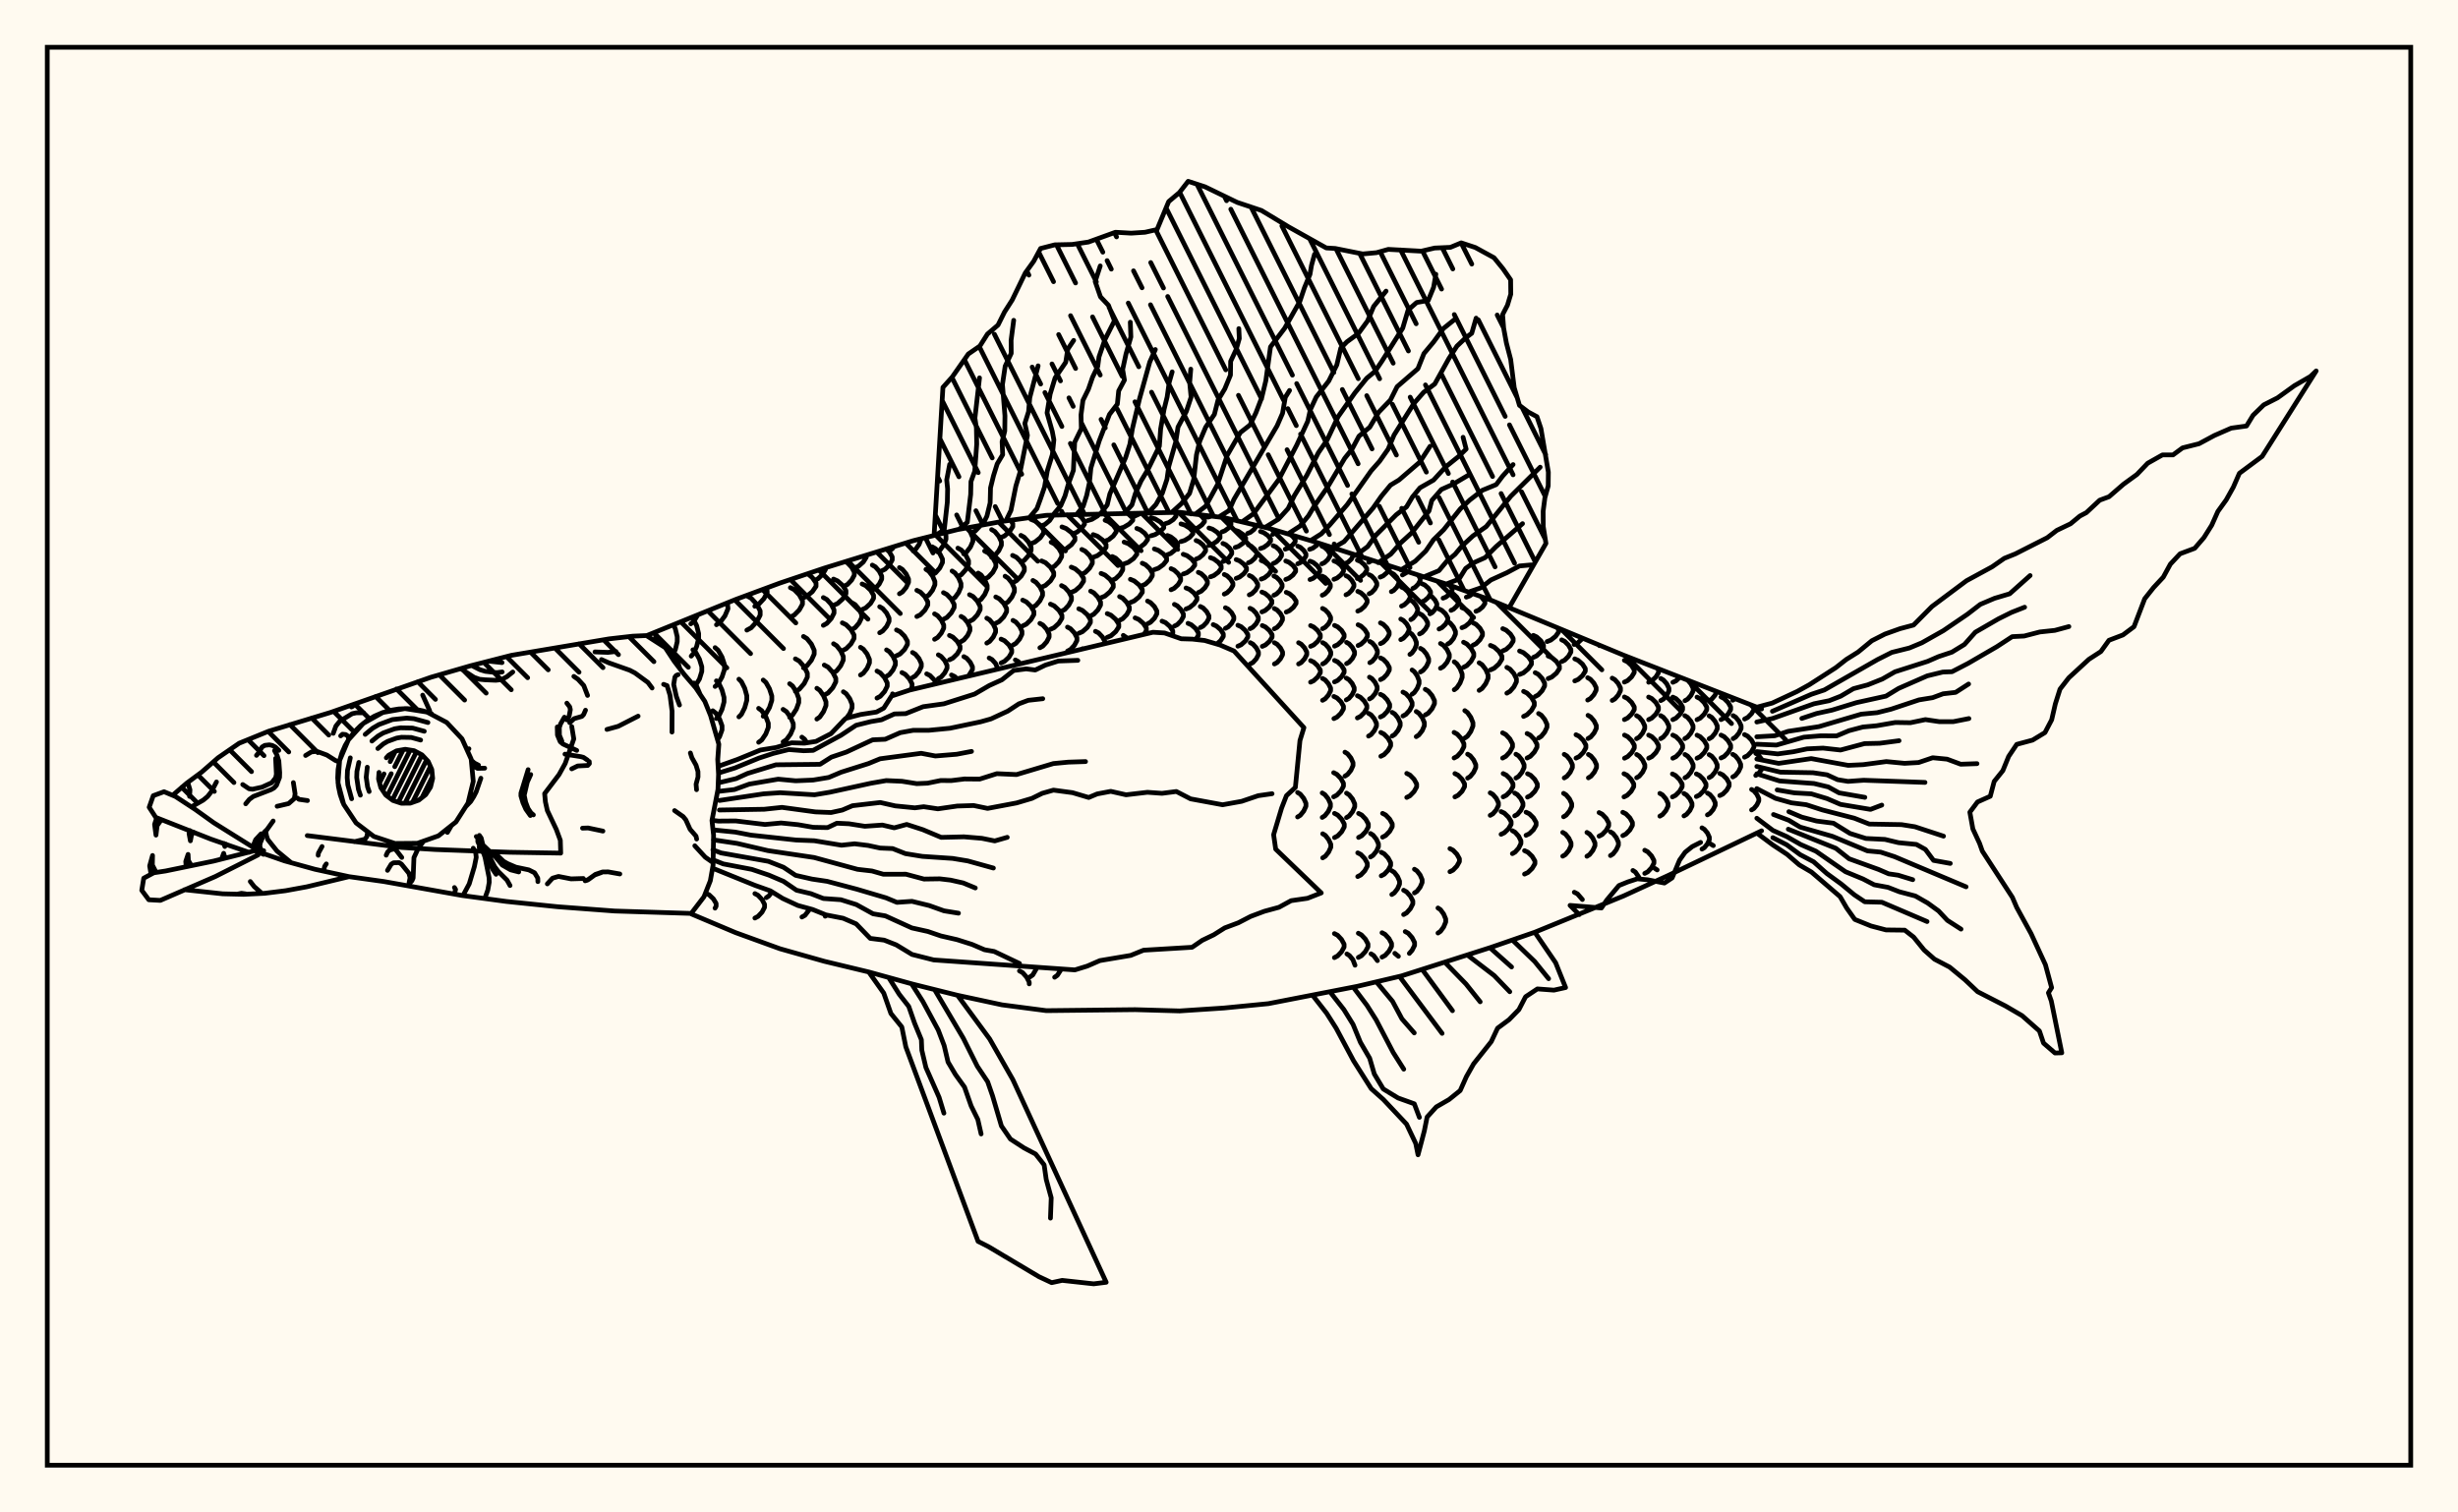 <svg xmlns="http://www.w3.org/2000/svg" width="520" height="320"><rect x="0" y="0" width="520" height="320" fill="floralwhite"/><rect x="10" y="10" width="500" height="300" stroke="black" stroke-width="1" fill="none"/><path stroke="black" stroke-width="1" fill="none" stroke-linecap="round" stroke-linejoin="round" d="
M 136.79 134.49 155.61 126.84 165 123.36 174.39 120.2 193.18 114.4 202.57 112.05 211.97 110.33 221.36 109.03 249.54 108.39 258.94 109.52 268.33 111.75 277.72 114.51 305.91 123.55 315.3 126.93 343.48 138.62 372.67 150.01 
M 372.67 175.78 352.87 185.25 343.48 189.56 324.69 197.24 315.3 200.48 296.51 206.48 287.12 208.69 268.33 212.35 258.94 213.27 249.54 213.89 240.15 213.62 221.36 213.83 211.97 212.6 202.57 210.58 193.18 208.24 183.79 205.65 174.39 203.39 165 200.73 155.61 197.32 146.23 193.36 
M 139.04 135.94 138.52 133.79 
M 143.84 141.49 143.42 140.13 142.66 138.75 142.08 138.21 
M 151.27 192.14 151.5 191.75 151.5 191.15 150.91 190.17 150 189.31 149.29 188.97 
M 142.09 139.08 142.88 137.41 143.27 135.76 143.27 134.74 142.88 133.09 142.5 132.19 
M 148.12 146.92 147.31 145.03 146.8 144.51 
M 146.98 145.29 147.97 143.67 148.47 142.06 148.47 141.07 147.97 139.46 147.2 138.04 146.59 137.48 
M 151.82 156.5 152.23 155.86 152.75 154.43 152.75 153.55 152.23 152.13 151.42 150.87 150.79 150.38 
M 146.23 138.82 146.74 138.24 147.38 136.76 147.8 135.08 147.8 134.04 147.38 132.37 146.47 130.58 
M 151.56 152.03 152.08 151.48 152.74 150.1 153.17 148.53 153.17 147.55 152.74 145.98 152.08 144.59 151.56 144.05 
M 146.14 131.99 146.8 131.45 147.61 130.12 
M 151.28 145.24 151.92 144.68 152.74 143.25 153.27 141.63 153.27 140.63 152.74 139.01 151.92 137.58 151.28 137.02 
M 159.7 194.24 160.36 193.89 161.21 192.99 161.75 191.97 161.75 191.34 161.21 190.32 160.36 189.42 159.7 189.07 
M 156.32 151.67 156.86 151.13 157.55 149.74 157.99 148.17 157.99 147.2 157.55 145.62 156.86 144.24 156.32 143.7 
M 162.12 189.92 162.66 189.56 163.31 188.68 
M 151.57 132.18 152.35 131.66 153.36 130.31 154.01 128.79 153.88 127.54 
M 160.49 157.05 161.15 156.57 162 155.31 162.54 153.9 162.54 153.02 162 151.61 161.15 150.36 160.49 149.87 
M 161.46 151.54 162.04 151.02 162.79 149.69 163.28 148.18 163.28 147.25 162.79 145.74 162.04 144.4 161.46 143.88 
M 158 133.32 158.91 132.83 160.07 131.57 160.82 130.14 160.82 129.25 160.07 127.82 158.91 126.56 158 126.07 
M 165.67 156.97 166.37 156.51 167.25 155.31 167.82 153.95 167.82 153.11 167.25 151.76 166.37 150.56 165.67 150.09 
M 169.65 194.02 170.3 193.66 171.36 192.28 
M 159.68 128.27 160.53 127.82 161.61 126.66 162.31 125.36 162.23 124.39 
M 167.05 151.77 167.67 151.28 168.47 150.05 168.98 148.65 168.98 147.78 168.47 146.38 167.67 145.14 167.05 144.66 
M 170.7 157.16 170.2 156.39 169.64 155.96 
M 168.27 146.3 169.09 145.83 170.13 144.63 170.8 143.27 170.8 142.43 170.13 141.07 169.09 139.87 168.27 139.4 
M 174.57 193.85 174.97 193.62 
M 167.21 130.56 168.03 130.13 169.09 129.05 169.77 127.83 169.77 127.07 169.09 125.84 168.03 124.76 167.21 124.33 
M 169.98 141.31 170.71 140.86 171.65 139.7 172.25 138.39 172.25 137.58 171.65 136.27 170.71 135.11 169.98 134.66 
M 172.81 152.14 173.43 151.7 174.22 150.56 174.74 149.28 174.74 148.48 174.22 147.2 173.43 146.06 172.81 145.62 
M 169.67 126.59 170.62 126.19 171.85 125.19 172.64 124.05 172.64 123.34 171.85 122.2 170.87 121.39 
M 174.38 147.06 175.17 146.63 176.17 145.52 176.82 144.27 176.82 143.5 176.17 142.25 175.17 141.14 174.38 140.71 
M 172.28 122.82 173.05 122.45 174.03 121.51 174.66 120.43 174.66 120.12 
M 174.18 132.31 174.9 131.91 175.84 130.88 176.44 129.73 176.44 129.01 175.84 127.85 174.9 126.83 174.18 126.43 
M 176.34 142.34 177 141.93 177.85 140.86 178.4 139.65 178.4 138.9 177.85 137.69 177 136.62 176.34 136.2 
M 178.42 152.44 178.6 152.31 
M 179.06 151.96 179.77 150.97 180.26 149.77 180.26 149.03 179.77 147.83 179.01 146.77 178.42 146.36 
M 176.33 128.08 177.18 127.7 178.27 126.73 178.97 125.64 178.97 124.96 178.27 123.86 177.18 122.9 176.33 122.52 
M 178.2 137.66 179 137.26 180.02 136.24 180.68 135.08 180.68 134.36 180.02 133.2 179 132.18 178.2 131.78 
M 178.63 124.01 179.3 123.65 180.17 122.73 180.73 121.69 180.73 121.05 180.17 120.01 179.3 119.1 178.85 118.86 
M 180.24 133.18 180.9 132.8 181.74 131.82 182.28 130.7 182.28 130.01 181.74 128.9 180.9 127.92 180.24 127.53 
M 182.04 142.82 182.65 142.42 183.44 141.4 183.94 140.24 183.94 139.53 183.44 138.37 182.65 137.35 182.04 136.95 
M 180.86 120.14 181.63 119.79 182.63 118.91 183.27 117.9 183.27 117.52 
M 182.38 128.98 183.16 128.61 184.17 127.67 184.81 126.6 184.81 125.94 184.17 124.86 183.16 123.92 182.38 123.55 
M 185.53 147.7 186.23 147.32 187.13 146.32 187.7 145.19 187.7 144.49 187.13 143.37 186.23 142.37 185.53 141.98 
M 184.54 124.86 185.18 124.5 186 123.58 186.53 122.53 186.53 121.89 186 120.84 185.18 119.92 184.54 119.56 
M 186.1 133.88 186.74 133.5 187.56 132.55 188.09 131.46 188.09 130.79 187.56 129.7 186.74 128.75 186.1 128.37 
M 187.55 143.1 188.15 142.72 188.92 141.75 189.42 140.65 189.42 139.96 188.92 138.86 188.15 137.88 187.55 137.5 
M 189.21 147.07 188.82 146.8 
M 186.51 120.79 187.23 120.44 188.16 119.52 188.76 118.48 188.76 117.83 188.16 116.79 187.54 116.18 
M 189.66 138.74 190.41 138.37 191.36 137.42 191.97 136.34 191.97 135.67 191.36 134.6 190.41 133.65 189.66 133.28 
M 192.63 145.96 192.95 145.35 192.95 144.69 192.38 143.62 191.5 142.67 190.81 142.3 
M 188.21 116.48 188.76 116.12 189.09 115.69 
M 190.28 125.63 190.9 125.25 191.7 124.29 192.21 123.2 192.21 122.52 191.7 121.43 190.9 120.47 190.28 120.09 
M 193.05 143.36 193.65 143 194.42 142.08 194.91 141.03 194.91 140.38 194.42 139.34 193.65 138.41 193.05 138.05 
M 193.96 130.44 194.71 130.07 195.66 129.1 196.28 128.01 196.28 127.34 195.66 126.24 194.71 125.28 193.96 124.9 
M 198.08 144.66 197.61 143.82 196.74 142.92 196.05 142.57 
M 193.18 116.57 193.73 116.18 194.44 115.18 194.89 113.97 
M 195.89 126.29 196.5 125.89 197.28 124.88 197.78 123.73 197.78 123.02 197.28 121.87 196.5 120.86 195.89 120.46 
M 197.71 135.26 198.34 134.89 199.13 133.96 199.65 132.9 199.65 132.24 199.13 131.18 198.34 130.25 197.71 129.88 
M 198.51 143.59 199.1 143.25 199.86 142.37 200.35 141.38 200.35 140.76 199.86 139.76 199.1 138.89 198.51 138.54 
M 197.21 121.61 197.91 121.21 198.81 120.18 199.39 119.01 199.39 118.29 198.81 117.12 197.91 116.09 197.21 115.69 
M 199.59 131.03 200.32 130.65 201.25 129.66 201.86 128.55 201.86 127.87 201.25 126.76 200.32 125.78 199.59 125.39 
M 200.86 139.6 201.58 139.25 202.51 138.35 203.1 137.34 203.1 136.71 202.51 135.69 201.58 134.79 200.86 134.44 
M 202.46 143.62 201.97 143.14 201.29 142.81 
M 198.32 116.75 198.9 116.34 199.65 115.28 200.13 114.09 200.13 113.35 199.88 112.72 
M 201.42 126.82 202.03 126.41 202.8 125.36 203.3 124.18 203.3 123.45 202.8 122.26 202.03 121.22 201.42 120.81 
M 203.32 135.75 203.92 135.39 204.7 134.46 205.19 133.41 205.19 132.76 204.7 131.71 203.92 130.78 203.32 130.42 
M 204.88 143.05 205.73 141.67 205.73 141.07 205.25 140.11 204.5 139.26 203.91 138.93 
M 202.64 121.99 203.37 121.59 204.3 120.54 204.9 119.35 204.9 118.62 204.3 117.43 203.37 116.38 202.64 115.97 
M 205.11 131.46 205.84 131.08 206.76 130.1 207.36 128.98 207.36 128.3 206.76 127.18 205.84 126.2 205.11 125.82 
M 203.87 117.19 204.5 116.78 205.3 115.73 205.82 114.54 205.82 113.8 205.3 112.61 204.59 111.68 
M 206.94 127.22 207.55 126.81 208.33 125.77 208.84 124.6 208.84 123.87 208.33 122.69 207.55 121.65 206.94 121.25 
M 208.76 136.07 209.36 135.71 210.13 134.79 210.62 133.75 210.62 133.11 210.13 132.07 209.36 131.15 208.76 130.79 
M 211.11 141.57 210.62 140.38 209.86 139.54 209.26 139.21 
M 205.5 112.75 206.29 112.38 207.46 111.15 
M 208.3 122.52 209.07 122.12 210.04 121.09 210.67 119.92 210.67 119.2 210.04 118.03 209.07 116.99 208.3 116.59 
M 210.66 131.88 211.39 131.5 212.34 130.53 212.95 129.43 212.95 128.75 212.34 127.65 211.39 126.68 210.66 126.3 
M 211.78 140.27 212.51 139.92 213.44 139.05 214.03 138.05 214.03 137.44 213.44 136.44 212.51 135.56 211.78 135.22 
M 217.74 208.17 217.74 207.81 217.19 206.74 216.34 205.79 215.67 205.42 
M 209.78 117.94 210.45 117.54 211.3 116.52 211.85 115.36 211.85 114.64 211.3 113.48 210.45 112.45 209.78 112.05 
M 212.63 127.74 213.26 127.35 214.07 126.33 214.6 125.18 214.6 124.47 214.07 123.32 213.26 122.31 212.63 121.91 
M 214.3 136.48 214.91 136.12 215.7 135.21 216.2 134.19 216.2 133.55 215.7 132.52 214.91 131.61 214.3 131.26 
M 215.86 140.44 215.41 139.96 214.8 139.63 
M 217.92 206.68 218.48 206.28 219.43 204.65 
M 211.66 113.76 212.5 113.4 213.57 112.47 214.26 111.42 214.26 110.77 213.8 110.07 
M 214.22 123.28 215.02 122.88 216.04 121.88 216.7 120.75 216.7 120.04 216.04 118.91 215.02 117.9 214.22 117.51 
M 216.36 132.43 217.12 132.06 218.09 131.11 218.72 130.03 218.72 129.37 218.09 128.29 217.12 127.34 216.36 126.97 
M 215.97 118.96 216.67 118.57 217.56 117.58 218.14 116.46 218.14 115.77 217.56 114.65 216.67 113.66 215.97 113.27 
M 218.52 128.46 219.17 128.07 220.01 127.09 220.56 125.98 220.56 125.29 220.01 124.18 219.17 123.2 218.52 122.81 
M 219.99 137.05 220.62 136.7 221.43 135.8 221.95 134.79 221.95 134.16 221.43 133.14 220.62 132.24 219.99 131.89 
M 223.11 206.76 223.68 206.36 224.55 205.01 
M 218.09 115.03 218.95 114.68 220.07 113.78 220.78 112.77 220.78 112.14 220.07 111.12 218.95 110.23 218.09 109.88 
M 220.36 124.23 221.18 123.85 222.24 122.89 222.92 121.79 222.92 121.12 222.24 120.02 221.18 119.05 220.36 118.68 
M 222.23 133.15 223.01 132.79 224.01 131.86 224.66 130.81 224.66 130.16 224.01 129.11 223.01 128.18 222.23 127.82 
M 220.33 111.26 221.08 110.95 222.05 110.13 222.67 109.21 222.67 108.99 
M 222.37 120.18 223.09 119.8 224 118.86 224.6 117.78 224.6 117.11 224 116.04 223.09 115.09 222.37 114.72 
M 224.57 129.33 225.25 128.96 226.11 128.02 226.67 126.95 226.67 126.28 226.11 125.21 225.25 124.27 224.57 123.9 
M 225.83 137.76 226.47 137.42 227.3 136.53 227.83 135.53 227.83 134.91 227.3 133.91 226.47 133.02 225.83 132.68 
M 224.66 116.46 225.54 116.12 226.67 115.25 227.4 114.27 227.4 113.66 226.67 112.68 225.54 111.82 224.66 111.48 
M 226.63 125.33 227.47 124.96 228.54 124.03 229.23 122.98 229.23 122.33 228.54 121.28 227.47 120.35 226.63 119.99 
M 228.22 133.99 229.01 133.64 230.03 132.74 230.68 131.71 230.68 131.08 230.03 130.06 229.01 129.16 228.22 128.8 
M 229.15 137.28 229.05 137.24 
M 227.08 112.89 227.84 112.59 228.8 111.8 229.43 110.9 229.43 110.35 228.8 109.45 228.04 108.83 
M 228.86 121.49 229.58 121.13 230.5 120.22 231.09 119.19 231.09 118.55 230.5 117.52 229.58 116.61 228.86 116.25 
M 230.73 130.31 231.4 129.95 232.27 129.04 232.83 128.01 232.83 127.37 232.27 126.34 231.4 125.43 230.73 125.07 
M 233.76 136.18 233.76 135.76 233.23 134.77 232.4 133.9 231.75 133.57 
M 230.09 110.15 231 109.88 232.16 109.18 232.59 108.73 
M 231.26 117.91 232.14 117.58 233.27 116.75 234 115.8 234 115.21 233.27 114.27 232.14 113.43 231.26 113.11 
M 232.94 126.46 233.77 126.11 234.83 125.21 235.52 124.2 235.52 123.58 234.83 122.57 233.77 121.67 232.94 121.32 
M 234.24 134.85 235.03 134.51 236.03 133.64 236.68 132.65 236.68 132.03 236.03 131.04 235.03 130.16 234.24 129.82 
M 233.79 114.49 234.54 114.19 235.51 113.42 236.13 112.55 236.13 112.01 235.51 111.14 234.54 110.37 233.79 110.07 
M 235.31 122.77 236.02 122.43 236.93 121.56 237.52 120.57 237.52 119.95 236.93 118.96 236.02 118.09 235.31 117.75 
M 236.85 131.25 237.51 130.91 238.36 130.04 238.91 129.04 238.91 128.43 238.36 127.44 237.51 126.56 236.85 126.22 
M 238.54 135.05 237.64 134.43 
M 236.84 111.81 237.75 111.55 238.9 110.86 239.64 110.09 239.64 109.61 238.62 108.67 
M 237.81 119.3 238.68 118.99 239.79 118.19 240.5 117.28 240.5 116.72 239.79 115.81 238.68 115.01 237.81 114.69 
M 239.14 127.48 239.95 127.14 240.99 126.29 241.66 125.32 241.66 124.73 240.99 123.76 239.95 122.91 239.14 122.57 
M 242.01 134.22 242.51 133.46 242.51 132.86 241.88 131.9 240.91 131.06 240.14 130.73 
M 239.96 109.24 241.31 108.62 
M 240.5 116.05 241.23 115.76 242.17 115.02 242.78 114.18 242.78 113.66 242.17 112.83 241.23 112.09 240.5 111.8 
M 241.65 123.9 242.34 123.58 243.22 122.75 243.78 121.82 243.78 121.24 243.22 120.3 242.34 119.48 241.65 119.16 
M 242.77 131.98 243.4 131.65 244.22 130.82 244.74 129.87 244.74 129.28 244.22 128.33 243.4 127.5 242.77 127.17 
M 243.5 113.36 244.37 113.1 245.48 112.43 246.2 111.68 246.2 111.21 245.48 110.45 244.37 109.79 243.5 109.53 
M 244.21 120.52 245.05 120.23 246.11 119.46 246.8 118.6 246.8 118.06 246.11 117.2 245.05 116.44 244.21 116.14 
M 247.86 134.44 248.11 134.05 248.11 133.47 247.51 132.55 246.57 131.73 245.83 131.42 
M 246.57 110.78 247.28 110.55 248.2 109.94 248.78 109.25 248.78 108.82 248.45 108.42 
M 246.97 117.37 247.67 117.09 248.56 116.38 249.13 115.58 249.13 115.09 248.56 114.28 247.67 113.58 246.97 113.3 
M 247.74 124.78 248.39 124.48 249.23 123.7 249.77 122.82 249.77 122.27 249.23 121.39 248.39 120.61 247.74 120.31 
M 248.45 132.47 249.06 132.16 249.84 131.36 250.35 130.45 250.35 129.89 249.84 128.98 249.06 128.18 248.45 127.87 
M 249.64 108.53 249.96 108.44 
M 249.84 114.58 250.65 114.33 251.69 113.68 252.36 112.94 252.36 112.48 251.69 111.75 250.65 111.1 249.84 110.84 
M 250.32 121.45 251.1 121.17 252.1 120.44 252.75 119.61 252.75 119.1 252.1 118.28 251.1 117.55 250.32 117.27 
M 250.91 128.85 251.65 128.55 252.6 127.77 253.21 126.89 253.21 126.35 252.6 125.47 251.65 124.7 250.91 124.4 
M 252.96 135.3 253.52 134.43 253.52 133.88 252.94 132.98 252.03 132.19 251.33 131.88 
M 252.77 111.89 253.43 111.66 254.27 111.05 254.81 110.37 254.81 109.94 254.27 109.26 253.76 108.9 
M 253.04 118.29 253.69 118.03 254.51 117.34 255.05 116.57 255.05 116.09 254.51 115.31 253.69 114.63 253.04 114.36 
M 253.51 125.37 254.13 125.08 254.92 124.33 255.43 123.49 255.43 122.97 254.92 122.13 254.13 121.38 253.51 121.09 
M 253.93 132.78 254.52 132.47 255.27 131.7 255.75 130.82 255.75 130.28 255.27 129.4 254.52 128.62 253.93 128.32 
M 255.6 109.41 256.31 109.2 
M 255.76 115.39 256.51 115.14 257.48 114.5 258.1 113.77 258.1 113.33 257.48 112.6 256.51 111.96 255.76 111.71 
M 256.07 122.05 256.8 121.77 257.74 121.07 258.35 120.27 258.35 119.77 257.74 118.97 256.8 118.27 256.07 117.99 
M 257.42 136.26 258.23 135.54 258.8 134.66 258.8 134.11 258.23 133.23 257.35 132.46 256.66 132.15 
M 258.52 112.54 259.13 112.3 259.91 111.71 260.41 111.03 260.41 110.61 259.57 109.67 
M 258.71 118.82 259.31 118.56 260.08 117.89 260.58 117.14 260.58 116.67 260.08 115.91 259.31 115.24 258.71 114.98 
M 259 125.7 259.59 125.42 260.34 124.69 260.83 123.87 260.83 123.37 260.34 122.55 259.59 121.82 259 121.54 
M 259.24 132.94 259.81 132.65 260.55 131.89 261.02 131.03 261.02 130.49 260.55 129.63 259.81 128.87 259.24 128.58 
M 261.31 115.83 262.03 115.58 262.94 114.95 263.53 114.23 263.53 113.79 262.94 113.07 262.03 112.44 261.31 112.2 
M 261.52 122.37 262.22 122.1 263.12 121.4 263.7 120.62 263.7 120.14 263.12 119.35 262.22 118.66 261.52 118.39 
M 261.88 136.72 262.56 136.42 263.43 135.65 263.99 134.78 263.99 134.24 263.43 133.36 262.56 132.59 261.88 132.29 
M 263.94 112.86 264.53 112.63 265.28 112.03 265.76 111.35 265.76 111.14 
M 264.09 119.08 264.67 118.82 265.41 118.16 265.89 117.41 265.89 116.95 265.41 116.2 264.67 115.54 264.09 115.28 
M 264.29 125.86 264.87 125.58 265.6 124.87 266.07 124.06 266.07 123.56 265.6 122.75 264.87 122.04 264.29 121.76 
M 264.45 133.02 265.01 132.73 265.73 131.98 266.2 131.12 266.2 130.6 265.73 129.74 265.01 128.99 264.45 128.7 
M 264.5 140.47 265.06 140.17 265.77 139.39 266.23 138.5 266.23 137.95 265.77 137.06 265.06 136.28 264.5 135.97 
M 266.66 116.06 267.35 115.81 268.23 115.18 268.8 114.47 268.8 114.03 268.23 113.32 267.35 112.7 266.66 112.45 
M 266.81 122.53 267.49 122.26 268.37 121.57 268.93 120.8 268.93 120.32 268.37 119.54 267.49 118.86 266.81 118.59 
M 266.96 129.47 267.63 129.18 268.5 128.45 269.06 127.62 269.06 127.11 268.5 126.28 267.63 125.55 266.96 125.27 
M 267.04 136.76 267.71 136.46 268.57 135.69 269.12 134.82 269.12 134.28 268.57 133.42 267.71 132.65 267.04 132.35 
M 269.25 113.06 270.4 112.36 
M 269.35 119.23 269.92 118.97 270.65 118.31 271.12 117.57 271.12 117.11 270.65 116.37 269.92 115.71 269.35 115.46 
M 269.5 125.94 270.06 125.66 270.78 124.95 271.24 124.15 271.24 123.66 270.78 122.86 270.06 122.15 269.5 121.87 
M 269.59 133.04 270.15 132.75 270.86 132 271.32 131.16 271.32 130.63 270.86 129.79 270.15 129.04 269.59 128.75 
M 269.61 140.48 270.17 140.18 270.88 139.39 271.34 138.51 271.34 137.96 270.88 137.07 270.17 136.29 269.61 135.98 
M 271.9 116.19 272.58 115.94 273.45 115.32 274.01 114.61 274.01 114.17 273.45 113.46 272.95 113.11 
M 272.01 122.6 272.68 122.34 273.54 121.66 274.1 120.89 274.1 120.41 273.54 119.64 272.68 118.96 272.01 118.7 
M 272.11 129.5 272.78 129.21 273.63 128.49 274.19 127.66 274.19 127.16 273.63 126.33 272.78 125.61 272.11 125.32 
M 274.54 119.29 275.1 119.04 275.81 118.39 276.28 117.65 276.28 117.19 275.81 116.45 275.1 115.8 274.54 115.55 
M 274.72 140.48 275.28 140.18 275.99 139.39 276.45 138.51 276.45 137.96 275.99 137.07 275.28 136.29 274.72 135.98 
M 274.51 172.85 275.08 172.5 275.81 171.6 276.28 170.58 276.28 169.95 275.81 168.92 275.08 168.02 274.51 167.67 
M 277.05 116.23 277.72 115.99 278.58 115.36 278.93 114.91 
M 277.14 122.62 277.8 122.36 278.66 121.68 279.2 120.91 279.2 120.44 278.66 119.67 277.8 118.99 277.14 118.73 
M 277.26 136.75 277.92 136.46 278.77 135.69 279.32 134.83 279.32 134.29 278.77 133.42 277.92 132.66 277.26 132.36 
M 277.26 144.33 277.92 144.02 278.77 143.23 279.32 142.33 279.32 141.77 278.77 140.87 277.92 140.08 277.26 139.77 
M 279.65 119.29 280.2 119.04 280.9 118.39 281.36 117.65 281.36 117.19 280.9 116.46 280.2 115.81 279.65 115.55 
M 279.73 125.94 280.28 125.67 280.98 124.96 281.44 124.17 281.44 123.68 280.98 122.88 280.28 122.18 279.73 121.9 
M 279.79 133.02 280.34 132.73 281.05 131.99 281.5 131.14 281.5 130.62 281.05 129.77 280.34 129.03 279.79 128.73 
M 279.82 140.47 280.37 140.16 281.08 139.38 281.53 138.49 281.53 137.95 281.08 137.06 280.37 136.28 279.82 135.97 
M 279.79 148.17 280.34 147.86 281.04 147.06 281.5 146.14 281.5 145.58 281.04 144.67 280.34 143.86 279.79 143.55 
M 279.72 172.95 280.28 172.59 281 171.69 281.46 170.67 281.46 170.04 281 169.02 280.28 168.12 279.72 167.77 
M 279.82 181.5 280.38 181.15 281.08 180.27 281.54 179.26 281.54 178.64 281.08 177.64 280.38 176.75 279.82 176.41 
M 282.12 116.19 282.44 116.07 
M 282.2 122.57 282.85 122.31 283.69 121.63 284.23 120.86 284.23 120.39 283.69 119.62 282.85 118.94 282.2 118.68 
M 282.33 136.71 282.98 136.41 283.82 135.65 284.36 134.78 284.36 134.25 283.82 133.38 282.98 132.62 282.33 132.32 
M 282.32 144.28 282.98 143.97 283.82 143.18 284.36 142.28 284.36 141.73 283.82 140.83 282.98 140.04 282.32 139.73 
M 282.19 152.04 282.85 151.72 283.68 150.91 284.22 149.98 284.22 149.41 283.68 148.49 282.85 147.67 282.19 147.35 
M 282.14 168.59 282.81 168.24 283.67 167.35 284.22 166.35 284.22 165.72 283.67 164.72 282.81 163.83 282.14 163.48 
M 282.32 177.21 282.99 176.86 283.84 175.97 284.39 174.96 284.39 174.34 283.84 173.33 282.99 172.44 282.32 172.09 
M 282.3 202.61 282.96 202.26 283.8 201.38 284.35 200.38 284.35 199.76 283.8 198.76 282.96 197.87 282.3 197.53 
M 284.66 119.2 285.2 118.94 285.89 118.29 286.34 117.36 
M 284.75 125.85 285.29 125.58 285.98 124.88 286.43 124.08 286.43 123.59 285.98 122.79 285.29 122.08 284.75 121.81 
M 284.87 140.41 285.41 140.1 286.11 139.32 286.56 138.43 286.56 137.89 286.11 137 285.41 136.22 284.87 135.91 
M 284.81 148.08 285.36 147.77 286.05 146.97 286.49 146.06 286.49 145.5 286.05 144.59 285.36 143.79 284.81 143.47 
M 284.53 164.21 285.08 163.86 285.79 162.98 286.24 161.98 286.24 161.36 285.79 160.37 285.08 159.48 284.53 159.14 
M 284.86 172.98 285.42 172.63 286.14 171.73 286.6 170.71 286.6 170.08 286.14 169.06 285.42 168.17 284.86 167.81 
M 286.66 204.22 286.21 203.05 285.49 202.18 284.94 201.83 
M 287.15 122.41 287.79 122.15 288.61 121.47 289.14 120.71 289.14 120.23 288.61 119.46 287.79 118.78 287.15 118.52 
M 287.24 129.3 287.88 129.01 288.69 128.29 289.22 127.46 289.22 126.96 288.69 126.13 287.88 125.41 287.24 125.12 
M 287.31 136.58 287.94 136.28 288.75 135.52 289.28 134.65 289.28 134.11 288.75 133.25 287.94 132.48 287.31 132.18 
M 287.16 151.9 287.8 151.58 288.63 150.76 289.16 149.84 289.16 149.26 288.63 148.34 287.8 147.52 287.16 147.2 
M 287.41 177.18 288.08 176.83 288.93 175.95 289.48 174.95 289.48 174.33 288.93 173.33 288.08 172.44 287.41 172.1 
M 287.23 185.46 287.89 185.12 288.72 184.25 289.26 183.26 289.26 182.65 288.72 181.66 287.89 180.78 287.23 180.44 
M 287.36 202.57 288.01 202.22 288.85 201.33 289.4 200.33 289.4 199.7 288.85 198.69 288.01 197.8 287.36 197.45 
M 289.56 118.97 290.2 118.61 
M 289.65 125.63 290.17 125.36 290.84 124.66 291.27 123.86 291.27 123.36 290.84 122.57 290.17 121.86 289.65 121.59 
M 289.79 140.21 290.31 139.91 290.97 139.13 291.39 138.24 291.39 137.69 290.97 136.81 290.31 136.03 289.79 135.72 
M 289.72 147.88 290.24 147.56 290.91 146.76 291.34 145.85 291.34 145.29 290.91 144.38 290.24 143.58 289.72 143.27 
M 289.52 155.74 290.06 155.42 290.75 154.58 291.2 153.63 291.2 153.04 290.75 152.09 290.06 151.25 289.52 150.93 
M 289.93 181.32 290.47 180.98 291.17 180.12 291.62 179.14 291.62 178.53 291.17 177.55 290.47 176.69 289.93 176.35 
M 291.4 203.25 290.59 202.16 290.04 201.81 
M 291.98 122.11 292.6 121.85 293.4 121.17 293.92 120.41 293.8 119.77 
M 292.04 136.18 292.63 135.89 293.4 135.12 293.89 134.26 293.89 133.72 293.4 132.86 292.63 132.09 292.04 131.79 
M 292.05 143.79 292.65 143.48 293.42 142.68 293.92 141.78 293.92 141.22 293.42 140.31 292.65 139.51 292.05 139.2 
M 292.03 151.7 292.66 151.38 293.47 150.54 293.99 149.6 293.99 149.01 293.47 148.07 292.66 147.23 292.03 146.9 
M 292.12 160.01 292.79 159.67 293.65 158.79 294.2 157.8 294.2 157.18 293.65 156.19 292.79 155.32 292.12 154.97 
M 292.49 177.12 293.15 176.77 293.99 175.9 294.54 174.91 294.54 174.3 293.99 173.31 293.15 172.43 292.49 172.09 
M 292.21 185.3 292.85 184.96 293.67 184.1 294.2 183.11 294.2 182.51 293.67 181.53 292.85 180.66 292.21 180.32 
M 292.37 202.5 293.02 202.15 293.85 201.25 294.39 200.23 294.39 199.6 293.85 198.59 293.02 197.69 292.37 197.34 
M 294.35 125.18 294.86 124.91 295.51 124.22 295.92 123.44 295.92 122.95 295.51 122.17 294.86 121.48 294.35 121.21 
M 294.52 155.73 295.07 155.39 295.77 154.52 296.22 153.53 296.22 152.92 295.77 151.93 295.07 151.06 294.52 150.72 
M 294.44 189.26 294.97 188.92 295.65 188.04 296.08 187.05 296.08 186.44 295.65 185.45 294.97 184.57 294.44 184.23 
M 295.84 202.33 295.08 201.7 
M 296.69 121.65 297.76 121.02 
M 296.5 128.24 297.09 127.96 297.84 127.26 298.32 126.47 298.32 125.98 297.84 125.19 297.09 124.49 296.5 124.22 
M 296.34 135.33 296.89 135.04 297.61 134.28 298.07 133.42 298.07 132.89 297.61 132.03 296.89 131.27 296.34 130.98 
M 296.8 151.49 297.43 151.14 298.23 150.26 298.74 149.27 298.74 148.65 298.23 147.65 297.43 146.77 296.8 146.43 
M 297.6 168.72 298.28 168.37 299.14 167.49 299.7 166.49 299.7 165.86 299.14 164.86 298.28 163.98 297.6 163.63 
M 296.94 193.5 297.57 193.15 298.37 192.25 298.89 191.24 298.89 190.61 298.37 189.6 297.57 188.7 296.94 188.35 
M 298.15 201.72 298.73 201.07 299.26 200.03 299.26 199.4 298.73 198.37 297.92 197.45 297.28 197.1 
M 298.89 124.5 299.39 124.24 300.03 123.59 300.44 122.84 300.44 122.38 300.1 121.75 
M 298.47 131.1 298.93 130.82 299.52 130.11 299.9 129.31 299.9 128.81 299.52 128.01 298.93 127.3 298.47 127.02 
M 298.27 138.46 298.71 138.15 299.28 137.35 299.64 136.45 299.64 135.89 299.28 134.99 298.71 134.19 298.27 133.88 
M 298.73 146.88 299.2 146.53 299.82 145.64 300.21 144.63 300.21 144 299.82 142.99 299.2 142.1 298.73 141.75 
M 299.61 155.86 300.16 155.5 300.88 154.58 301.33 153.53 301.33 152.88 300.88 151.83 300.16 150.9 299.61 150.54 
M 299.23 188.92 299.76 188.58 300.43 187.71 300.86 186.72 300.86 186.11 300.43 185.12 299.76 184.25 299.23 183.91 
M 300.83 127.32 301.41 127.06 302.16 126.4 302.64 125.65 302.64 125.18 302.16 124.43 301.41 123.77 300.83 123.51 
M 300.31 134.13 300.86 133.84 301.56 133.09 302.02 132.25 302.02 131.72 301.56 130.88 300.86 130.13 300.31 129.84 
M 300.5 142.18 301.06 141.84 301.78 140.97 302.24 139.98 302.24 139.37 301.78 138.39 301.06 137.52 300.5 137.18 
M 301.52 151.27 302.15 150.9 302.95 149.96 303.47 148.89 303.47 148.23 302.95 147.16 302.15 146.21 301.52 145.84 
M 302.51 129.88 302.98 129.62 303.58 128.95 303.97 128.19 303.97 127.72 303.58 126.96 302.98 126.29 302.51 126.03 
M 304.21 197.41 304.74 197.05 305.41 196.13 305.85 195.08 305.85 194.44 305.41 193.39 304.74 192.47 304.21 192.11 
M 305.29 126.56 305.9 126.31 306.69 125.68 307.2 124.97 307.2 124.52 306.72 123.85 
M 304.44 133.09 305.03 132.8 305.8 132.07 306.29 131.23 306.29 130.71 305.8 129.87 305.03 129.14 304.44 128.85 
M 304.74 141.39 305.34 141.04 306.12 140.13 306.61 139.09 306.61 138.45 306.12 137.42 305.34 136.51 304.74 136.15 
M 307.62 160.37 308.29 160.01 309.15 159.06 309.7 158 309.7 157.34 309.15 156.27 308.29 155.33 307.62 154.96 
M 307.79 168.61 308.45 168.27 309.3 167.42 309.84 166.44 309.84 165.84 309.3 164.87 308.45 164.01 307.79 163.67 
M 306.74 184.43 307.39 184.1 308.21 183.25 308.75 182.29 308.75 181.69 308.21 180.73 307.39 179.88 306.74 179.55 
M 306.97 129.14 307.5 128.89 308.18 128.25 308.62 127.52 308.62 127.06 308.18 126.33 307.5 125.69 306.97 125.44 
M 306.27 136.26 306.8 135.94 307.48 135.11 307.91 134.17 307.91 133.59 307.48 132.66 306.8 131.83 306.27 131.51 
M 307.65 145.94 308.19 145.54 308.88 144.51 309.33 143.34 309.33 142.62 308.88 141.46 308.19 140.43 307.65 140.02 
M 309.88 156.16 310.44 155.77 311.15 154.76 311.61 153.61 311.61 152.9 311.15 151.76 310.44 150.75 309.88 150.35 
M 310.48 164.63 311.04 164.28 311.75 163.4 312.21 162.4 312.21 161.78 311.75 160.78 311.04 159.9 310.48 159.56 
M 310.21 126.34 310.88 126.1 311.58 125.59 
M 309.28 132.81 309.97 132.52 310.86 131.79 311.43 130.95 311.43 130.43 310.86 129.6 309.97 128.86 309.28 128.57 
M 309.62 141.19 310.31 140.83 311.2 139.91 311.78 138.86 311.78 138.21 311.2 137.17 310.31 136.24 309.62 135.88 
M 312.24 129.34 312.85 129.08 313.64 128.43 314.14 127.69 314.14 127.23 313.31 126.22 
M 311.63 136.51 312.27 136.19 313.09 135.36 313.62 134.43 313.62 133.85 313.09 132.91 312.27 132.09 311.63 131.77 
M 312.92 146.07 313.53 145.67 314.31 144.65 314.81 143.5 314.81 142.79 314.31 141.64 313.53 140.63 312.92 140.23 
M 315.26 172.51 315.82 172.19 316.54 171.36 317 170.42 317 169.84 316.54 168.9 315.82 168.07 315.26 167.75 
M 315.31 141.74 316.1 141.38 317.1 140.48 317.74 139.46 317.74 138.83 317.1 137.81 316.1 136.9 315.31 136.55 
M 317.88 160.39 318.56 160.02 319.42 159.1 319.98 158.04 319.98 157.39 319.42 156.34 318.56 155.41 317.88 155.05 
M 318 168.6 318.67 168.26 319.53 167.4 320.08 166.43 320.08 165.83 319.53 164.86 318.67 164 318 163.67 
M 317.56 176.52 318.25 176.19 319.12 175.36 319.69 174.41 319.69 173.82 319.12 172.88 318.25 172.04 317.56 171.71 
M 317.92 137.71 318.63 137.39 319.54 136.57 320.12 135.65 320.12 135.07 319.54 134.15 318.63 133.33 317.92 133.01 
M 318.78 146.66 319.44 146.28 320.27 145.34 320.81 144.26 320.81 143.59 320.27 142.52 319.44 141.57 318.78 141.2 
M 320.7 164.62 321.26 164.28 321.97 163.4 322.43 162.4 322.43 161.79 321.97 160.79 321.26 159.91 320.7 159.57 
M 320.44 172.62 321.01 172.3 321.73 171.46 322.19 170.5 322.19 169.91 321.73 168.96 321.01 168.12 320.44 167.79 
M 319.95 180.61 320.53 180.28 321.28 179.44 321.76 178.48 321.76 177.89 321.28 176.93 320.53 176.09 319.95 175.76 
M 321.47 142.7 322.28 142.37 323.31 141.5 323.98 140.53 323.98 139.92 323.31 138.94 322.28 138.08 321.47 137.74 
M 322.32 151.58 323.05 151.22 323.99 150.3 324.59 149.25 324.59 148.61 323.99 147.56 323.05 146.64 322.32 146.28 
M 323.06 160.38 323.74 160.03 324.6 159.12 325.16 158.1 325.16 157.47 324.6 156.45 323.74 155.54 323.06 155.19 
M 323.15 168.65 323.82 168.31 324.68 167.45 325.23 166.48 325.23 165.87 324.68 164.89 323.82 164.03 323.15 163.7 
M 322.84 176.73 323.53 176.4 324.41 175.55 324.97 174.59 324.97 173.99 324.41 173.03 323.53 172.17 322.84 171.84 
M 322.52 184.94 323.23 184.61 324.13 183.74 324.72 182.76 324.72 182.16 324.13 181.18 323.23 180.31 322.52 179.98 
M 324.39 139.09 325.08 138.77 325.96 137.96 326.53 137.04 326.53 136.48 325.96 135.56 325.08 134.75 324.39 134.43 
M 324.78 147.37 325.42 147.02 326.24 146.14 326.77 145.15 326.77 144.53 326.24 143.54 325.42 142.66 324.78 142.32 
M 325.49 156.15 326.06 155.79 326.79 154.89 327.27 153.87 327.27 153.24 326.79 152.21 326.06 151.31 325.49 150.96 
M 327.3 135.74 328.08 135.43 329.08 134.64 329.72 133.75 329.72 133.2 329.48 132.87 
M 327.51 143.58 328.28 143.25 329.27 142.42 329.9 141.48 329.9 140.9 329.27 139.95 328.28 139.12 327.51 138.8 
M 330.38 139.98 331.01 139.67 331.81 138.87 332.33 137.96 332.33 137.4 331.81 136.49 331.01 135.69 330.38 135.38 
M 330.92 164.59 331.48 164.25 332.19 163.38 332.65 162.4 332.65 161.79 332.19 160.81 331.48 159.94 330.92 159.6 
M 330.78 172.81 331.33 172.47 332.04 171.61 332.5 170.63 332.5 170.03 332.04 169.05 331.33 168.19 330.78 167.85 
M 330.6 181.15 331.17 180.81 331.89 179.93 332.36 178.94 332.36 178.33 331.89 177.34 331.17 176.46 330.6 176.12 
M 333.01 136.36 333.73 136.06 334.78 135.09 
M 333.15 144.07 333.87 143.76 334.79 142.94 335.38 142.02 335.38 141.45 334.79 140.53 333.87 139.72 333.15 139.4 
M 333.41 160.4 334.08 160.07 334.95 159.2 335.5 158.23 335.5 157.62 334.95 156.65 334.08 155.78 333.41 155.45 
M 334.76 190.32 333.72 189.12 333.05 188.78 
M 335.88 148.12 336.45 147.8 337.19 146.97 337.67 146.04 337.67 145.46 337.19 144.53 336.45 143.71 335.88 143.39 
M 335.95 156.26 336.52 155.93 337.24 155.07 337.71 154.11 337.71 153.51 337.24 152.54 336.52 151.69 335.95 151.35 
M 336.03 164.57 336.58 164.23 337.29 163.37 337.75 162.4 337.75 161.79 337.29 160.82 336.58 159.96 336.03 159.62 
M 335.72 181.17 336.27 180.82 336.97 179.94 337.42 178.95 337.42 178.33 336.97 177.34 336.27 176.46 335.72 176.12 
M 338.37 136.61 338.44 136.57 
M 338.29 176.91 338.95 176.57 339.79 175.7 340.33 174.72 340.33 174.11 339.79 173.13 338.95 172.26 338.29 171.92 
M 341.07 148.2 341.63 147.88 342.35 147.06 342.82 146.13 342.82 145.55 342.35 144.62 341.63 143.8 341.07 143.48 
M 340.7 181.02 341.24 180.68 341.93 179.8 342.38 178.82 342.38 178.2 341.93 177.21 341.24 176.34 340.7 176 
M 343.64 144.32 344.31 144.01 345.17 143.21 345.73 142.3 345.73 141.73 345.17 140.82 344.31 140.02 343.64 139.71 
M 343.65 152.25 344.32 151.92 345.18 151.09 345.74 150.15 345.74 149.56 345.18 148.62 344.32 147.79 343.65 147.46 
M 343.67 160.42 344.34 160.08 345.2 159.23 345.75 158.27 345.75 157.67 345.2 156.71 344.34 155.86 343.67 155.53 
M 343.56 168.61 344.23 168.27 345.08 167.42 345.63 166.45 345.63 165.85 345.08 164.89 344.23 164.03 343.56 163.7 
M 343.31 176.8 343.97 176.46 344.81 175.6 345.35 174.63 345.35 174.02 344.81 173.05 343.97 172.19 343.31 171.86 
M 346.22 156.29 346.78 155.96 347.49 155.11 347.95 154.15 347.95 153.56 347.49 152.6 346.78 151.75 346.22 151.42 
M 346.24 164.55 346.8 164.21 347.51 163.36 347.97 162.39 347.97 161.79 347.51 160.82 346.8 159.97 346.24 159.63 
M 346.75 185.65 345.97 184.51 345.45 184.17 
M 348.78 144.35 349.45 144.03 350.31 143.23 350.86 142.33 350.86 141.77 350.64 141.4 
M 348.77 152.26 349.44 151.93 350.3 151.1 350.85 150.16 350.85 149.58 350.3 148.63 349.44 147.8 348.77 147.48 
M 348.78 160.42 349.45 160.09 350.31 159.23 350.86 158.27 350.86 157.67 350.31 156.71 349.45 155.86 348.78 155.53 
M 347.95 184.79 348.58 184.46 349.38 183.61 349.9 182.64 349.9 182.04 349.38 181.08 348.58 180.22 347.95 179.89 
M 351.34 148.23 351.9 147.92 352.61 147.1 353.07 146.18 353.07 145.61 352.61 144.68 351.9 143.87 351.34 143.55 
M 351.32 156.28 351.87 155.95 352.58 155.1 353.04 154.14 353.04 153.55 352.58 152.59 351.87 151.74 351.32 151.41 
M 351.15 172.68 351.71 172.35 352.42 171.51 352.88 170.56 352.88 169.97 352.42 169.02 351.71 168.18 351.15 167.86 
M 350.58 184.06 350.12 183.75 
M 353.9 144.36 354.57 144.05 355.4 143.27 
M 353.89 152.26 354.56 151.94 355.41 151.11 355.96 150.16 355.96 149.58 355.41 148.64 354.56 147.81 353.89 147.49 
M 353.89 160.42 354.56 160.09 355.41 159.23 355.97 158.27 355.97 157.67 355.41 156.71 354.56 155.86 353.89 155.53 
M 353.81 168.61 354.47 168.28 355.32 167.43 355.87 166.47 355.87 165.88 355.32 164.93 354.47 164.08 353.81 163.75 
M 356.46 148.25 357.02 147.93 357.73 147.12 358.19 146.19 358.19 145.62 357.73 144.7 357.06 143.93 
M 356.43 156.28 356.99 155.95 357.71 155.1 358.17 154.15 358.17 153.55 357.71 152.6 356.99 151.75 356.43 151.42 
M 356.46 164.56 357.02 164.22 357.73 163.36 358.19 162.39 358.19 161.79 357.73 160.82 357.02 159.97 356.46 159.63 
M 356.25 172.63 356.8 172.3 357.5 171.48 357.95 170.54 357.95 169.97 357.5 169.03 356.8 168.21 356.25 167.88 
M 359.01 152.27 359.67 151.95 360.52 151.12 361.07 150.17 361.07 149.59 360.52 148.65 359.67 147.82 359.01 147.49 
M 359.01 160.42 359.68 160.09 360.53 159.24 361.08 158.28 361.08 157.68 360.53 156.72 359.68 155.87 359.01 155.54 
M 358.87 168.53 359.53 168.21 360.37 167.37 360.91 166.43 360.91 165.84 360.37 164.9 359.53 164.07 358.87 163.74 
M 361.56 148.25 362.11 147.93 362.81 147.11 363.18 146.35 
M 361.57 156.31 362.13 155.98 362.84 155.14 363.3 154.18 363.3 153.59 362.84 152.63 362.13 151.78 361.57 151.45 
M 361.57 164.53 362.12 164.2 362.83 163.35 363.28 162.39 363.28 161.8 362.83 160.84 362.12 159.99 361.57 159.66 
M 361.21 172.41 361.74 172.1 362.42 171.3 362.86 170.39 362.86 169.82 362.42 168.91 361.74 168.11 361.21 167.79 
M 360.06 179.65 360.56 179.35 361.21 178.56 361.62 177.68 361.62 177.13 361.21 176.24 360.56 175.46 360.06 175.15 
M 364.09 152.25 364.74 151.92 365.59 151.09 366.13 150.14 366.13 149.56 365.59 148.62 364.74 147.78 364.09 147.46 
M 364.09 160.37 364.75 160.05 365.59 159.2 366.13 158.25 366.13 157.66 365.59 156.7 364.75 155.86 364.09 155.53 
M 363.83 168.32 364.47 168.01 365.29 167.19 365.81 166.27 365.81 165.7 365.29 164.77 364.47 163.96 363.83 163.64 
M 362.46 178.91 361.79 178.51 
M 366.57 148.15 367.08 147.85 
M 366.65 156.28 367.19 155.94 367.89 155.1 368.34 154.14 368.34 153.55 367.89 152.59 367.19 151.74 366.65 151.41 
M 366.58 164.38 367.12 164.06 367.81 163.22 368.25 162.28 368.25 161.7 367.81 160.76 367.12 159.93 366.58 159.6 
M 369.08 152.13 369.73 151.8 370.56 150.97 371.09 150.03 371.06 149.39 
M 369.06 160.2 369.7 159.88 370.52 159.04 371.05 158.1 371.05 157.52 370.52 156.57 369.7 155.74 369.06 155.42 
M 371.43 164.06 371.95 163.74 372.67 162.81 
M 372.67 160.63 371.95 159.7 371.43 159.39 
M 370.55 171.36 371.04 171.06 371.67 170.31 372.08 169.46 372.08 168.93 371.67 168.07 371.04 167.32 370.55 167.03 
M 193.18 114.4 193.18 114.4 
M 197.61 113.29 199.48 81.96 201.44 79.78 204.85 74.9 207.3 73.21 208.9 70.68 211.13 68.78 212.5 66.03 214.13 63.48 216.91 57.74 218.69 55.27 220.14 52.57 223.14 51.8 226.82 51.72 230.26 51.21 235.97 49.14 239.3 49.33 242.23 49.14 244.78 48.56 247.24 42.65 249.5 40.75 251.36 38.36 254.94 39.53 261.74 42.82 266.88 44.54 272.63 48.01 280.58 52.46 282.48 52.57 288.29 53.73 291.21 53.46 293.7 52.76 300.68 53.14 303.5 52.48 306.84 52.33 309.13 51.38 312.1 52.36 316.07 54.53 317.98 56.88 319.58 59.19 319.61 62.24 318.91 64.57 317.88 66.56 318.1 69.4 318.68 72.55 319.59 76.05 320.34 82.02 321.45 85.76 323.31 87.17 325.15 88.16 325.99 90.66 327.56 99.89 327.53 102.8 326.83 105.31 326.46 108.15 326.48 111.38 327.05 114.97 319.26 128.58 
M 315.3 126.93 315.3 126.93 
M 198.05 113.18 199.76 112.09 200.41 106.25 200.47 103.45 200.28 101.53 200.91 98.24 
M 202.92 111.98 204.64 110.5 205.35 104.61 205.41 101.89 206.21 99.71 206.63 93.96 206.56 90.55 206.25 88.47 207.22 79.95 
M 207.86 111.08 208.79 109.19 209.47 106.39 209.55 103.22 210.18 100.65 210.96 98.15 212.12 96.2 212 93.44 212.56 91.19 212.6 87.99 212.07 81.36 212.65 77.47 213.93 74.76 213.9 71.99 214.45 67.77 
M 212.8 110.21 213.87 107.99 214.91 102.84 215.81 99.84 217.36 92.1 216.81 89.58 217.6 87.09 217.85 84.14 219.62 77.4 
M 217.77 109.52 219.36 107.62 220.1 105.6 220.98 103.03 221.56 99.63 222.63 96.19 222.95 93.06 222.62 91.3 221.51 87.36 222.16 83.39 223.21 79.95 225.46 76.65 225.89 73.87 227.14 72.02 
M 222.76 108.98 224.42 106.97 225.31 104.91 226.04 102.33 227.08 99.52 227.35 93.58 228.76 90.7 228.69 87.78 229.1 84.71 230.25 82.37 231.13 79.82 232.23 77.53 232.5 75.5 233.75 71.85 235.77 67.86 234.5 64.59 232.81 62.8 231.69 59.56 232.76 56.26 
M 227.78 108.84 229.15 107.13 229.9 104.79 230.47 102.15 230.78 99.02 232.54 93.3 234.71 87.68 236.38 85.51 236.66 82.7 237.88 80.42 237.5 78.18 238.21 74.89 239.24 71.29 239.12 68.17 
M 232.8 108.73 234.24 106.82 234.79 104.51 238.13 96.81 239.03 93.97 239.56 90.71 241.06 84.42 243.24 76.59 244.42 73.95 
M 237.82 108.67 239.46 106.83 240.2 104.4 241.4 101.75 242.9 99.25 245.27 94.41 245.54 90.74 246.26 86.63 246.92 83.97 247.35 80.89 247.98 78.68 
M 242.83 108.58 244.54 106.74 245.9 104.35 246.88 101.4 247.27 98.63 248.73 93.53 249.21 90.36 250.98 87.04 251.98 84.02 251.68 80.91 251.91 78.1 
M 247.85 108.44 249.92 106.57 251.65 104.39 252.54 101.41 253.12 96.23 253.81 93.34 255.07 90.37 256.91 87.67 257.67 84.68 259.11 82.27 260.31 79.36 260.35 76.45 261.51 73.96 262.18 71.63 262.08 69.53 
M 252.86 108.79 255.06 107.11 257.57 102.53 259.62 96.33 262.39 91.52 264.45 89.91 265.69 87.35 266.93 84.11 267.79 80.55 268.78 73.39 271.77 69.46 274.99 63.76 275.96 60.88 277.13 58.04 277.45 56.16 278.1 53.78 
M 257.84 109.39 260 108.03 261.05 105.65 270.18 90.08 271.33 87.44 271.91 84.06 272.81 82.61 
M 262.75 110.42 265.14 108.73 270.53 101.46 274.34 94.15 276.66 89.13 277.21 86.67 278.45 84.01 281.1 80.62 282.81 77.2 283.65 73.64 284.95 72.32 287.38 70.55 289.31 67.91 290.61 64.82 293.23 61.59 
M 267.63 111.59 270.46 109.85 272.51 107.59 273.83 104.86 276.44 100.6 278.91 95.78 280.76 93.09 283.08 88.16 286.62 83.14 289.15 80.01 290.87 78.6 292.36 76.4 296.75 69.43 297.89 65.6 299.7 64 302.14 63.58 303.29 60.77 303.76 58.01 
M 272.46 112.96 275.01 111.32 276.81 109.13 277.98 107.18 280.88 103.02 284.48 96.96 286.02 95.05 287.49 92.29 289.77 90.39 291.66 87.22 294.15 84.64 295.57 81.81 299.96 78.01 301.24 74.8 303.3 72.33 305.34 69.52 308.06 67.33 
M 277.27 114.37 279.54 112.94 281.24 111.14 285.02 106.76 290.08 99.6 291.85 97.6 293.67 95.02 294.92 92.04 299.1 85.38 301.17 83.01 303.53 81.24 306.51 75.87 308.22 73.23 310.08 71.47 311.35 70.51 312.28 67.31 
M 282.04 115.94 284.35 114.59 290.46 107.51 292.23 104.99 294.17 102.64 295.97 101.55 300.38 97.75 302.54 94.42 
M 286.81 117.52 289.34 115.64 291.04 113.26 295.38 108.91 297.56 107.24 298.8 105.16 300.4 103.21 303.28 101.57 305.81 98.8 308.57 96.58 310.17 95.01 309.52 92.52 
M 291.58 119.05 294.23 117.24 296.3 114.88 298.64 112.75 302.31 108.11 302.9 105.89 304.93 103.56 307.44 102.43 310.51 100.61 
M 296.36 120.59 299.4 118.74 301.63 116.58 303.22 114.25 305.42 112.08 308.95 107.65 310.95 105.78 313.63 103.72 316.53 102.53 317.91 100.7 320.1 98.29 
M 301.16 122.08 304.41 120.74 306.07 118.75 307.83 117.27 309.27 115.54 311.59 113.4 314.42 111.41 319.6 105.01 325.83 98.84 
M 305.95 123.57 308.66 122.53 310.06 120.27 311.66 119.11 314.18 117.98 316.47 115.68 322.1 110.79 
M 310.67 125.27 313.3 124.36 315.41 122.71 318.79 121.17 321.44 119.75 323.92 119.52 
M 151.92 162.14 156.01 160.68 160.87 158.69 164.16 158.16 167.46 157.16 170.19 157.24 172.64 156.86 175.81 155.22 178.89 152 182.06 151.17 185.42 150.65 186.97 149.82 188.61 147.27 192.42 146.01 243.92 133.77 246.37 133.92 249.9 135.15 252.26 135.22 254.85 135.51 258.09 136.46 261.07 137.74 275.85 153.95 275.01 156.68 274.04 166.6 272.15 168.35 271.13 170.97 269.44 176.6 269.88 179.66 279.52 188.92 276.6 190.06 273.14 190.56 270.58 191.96 267.47 192.81 264.59 193.89 261.98 195.24 259.1 196.32 256.78 197.78 254.34 198.95 252.2 200.42 241.92 201.04 239.21 202.14 232.68 203.24 230.02 204.4 227.39 205.21 197.53 203.1 192.95 201.94 189.6 199.91 187.05 198.91 184.1 198.54 181.13 195.47 178.37 194.28 174.73 193.57 171.92 192.43 168.8 191.58 165.58 190.09 162.98 188.48 159.7 187.31 150.74 183.68 
M 151.99 163.56 155.45 162.49 160.55 160.4 163.6 159.4 166.87 158.59 170.02 158.84 172.03 158.76 177.88 155.59 181.11 153.45 184.23 152.67 186.48 152.29 189.22 151.05 191.6 150.99 195.29 149.52 199.68 148.91 206.18 146.85 209.29 145.04 211.96 143.83 214.45 141.86 217.11 141.52 219.01 141.76 221.16 140.72 223.9 139.86 228.02 139.71 
M 151.94 165.64 155.72 164.74 158.15 163.64 164.16 161.81 173.48 161.71 175.88 160.19 179.05 159.12 184.62 156.53 187.27 156.41 190.44 155.02 193.17 154.52 196.55 154.51 200.97 154.08 207.45 152.72 209.65 152.1 213.21 150.45 215.55 148.91 217.52 148.17 220.6 147.83 
M 151.81 167.46 155.37 167.05 158.51 165.9 164.63 164.85 168.33 165.2 172.01 165.04 175.32 164.49 177.97 163.37 183.73 161.55 186.19 160.54 194.88 159.38 197.89 159.95 202.4 159.58 205.53 158.98 
M 152.21 169.36 161.54 167.96 165.05 167.72 172.31 168.16 175.54 167.62 184.22 165.72 187.48 165.15 190.82 165.3 193.94 165.8 196.24 165.7 198.99 165.14 201.27 165.15 204.04 164.81 207.24 164.84 210.88 163.69 215.05 163.88 222.85 161.55 226 161.25 229.65 161.13 
M 152.19 171.38 161.68 171.22 165.43 170.82 172.5 171.78 175.82 171.91 178.19 171.39 180.35 170.47 186.22 169.79 189.4 170.51 193.55 170.92 195.41 170.68 198.41 171.13 202.51 170.54 205.98 170.43 208.93 171.04 215.08 169.88 218.31 168.92 220.48 167.85 222.86 167.17 226.89 167.71 230.32 168.73 232.1 167.98 234.99 167.43 238.22 168.16 242.74 167.63 245.83 167.85 248.86 167.46 251.87 169.02 258.64 170.27 262.68 169.54 266.18 168.35 269.11 167.93 
M 150.63 173.56 151.98 173.72 155.64 173.69 161.84 174.44 165.24 174.12 168.82 174.48 172.05 175.04 175.07 175.1 177.04 174.17 179.6 174.29 182.95 174.82 186.67 174.56 189.17 175.15 191.82 174.43 195.23 175.54 199.12 177.17 203.93 177.05 207.73 177.37 210.44 177.92 213.09 177.16 
M 150.84 175.58 155.55 176.05 158.85 176.69 168.42 177.73 172.27 177.88 178.02 178.83 180.79 178.53 183.65 178.88 186.2 179.43 188.84 179.54 191.55 180.61 195.13 181.19 201.52 181.62 204.73 182.15 210.16 183.66 
M 150.91 177.69 155.92 178.44 162.45 179.97 172.24 181.43 181.41 183.93 184.47 184.28 186.88 184.97 191.64 184.96 195.48 185.99 198.81 185.94 201.1 186.21 203.77 186.81 206.33 187.87 
M 150.82 179.81 152.53 180.46 162.56 182.24 165.75 183.49 168.31 185.2 171.77 185.99 174.99 186.47 181.25 188.13 187.44 189.96 189.75 190.92 192.93 190.7 196.57 191.59 199.7 192.71 202.77 193.21 
M 150.84 181.92 153 182.78 159.06 183.94 162.65 185.15 165.77 186.48 168.5 188.35 171.53 189.07 174.19 190.1 177.89 190.36 181.15 191.38 184.7 193.34 187.3 193.78 192.91 196.33 196.3 197.08 199.04 198.02 202.47 198.81 205.65 199.82 208.29 200.95 210.33 201.31 215.68 203.85 
M 202.57 210.58 209.36 219.81 214.27 228.42 234.02 271.3 231.37 271.63 224.71 270.9 222.48 271.38 219.79 270.12 209.09 263.75 206.91 262.64 191.63 221.49 190.78 217.28 188.47 214.42 186.96 210.12 183.79 205.65 
M 197.71 209.37 203.79 219.66 206.75 225.59 208.94 228.87 209.98 231.86 211.85 238.22 213.76 241 216.68 242.9 219.09 244.17 220.89 246.46 221.33 249.53 222.39 253.43 222.23 257.73 
M 192.84 208.14 195.23 211.89 198.49 217.94 199.74 221.22 200.56 224.7 202.12 227.33 204.05 230.01 205.45 234 206.86 236.85 207.56 239.92 
M 188 206.81 190.24 210.37 192.25 212.94 193.49 216.5 194.92 219.98 195.01 222.18 195.88 225.86 198.67 232.17 199.69 235.52 
M 324.69 197.24 329.1 203.69 331.21 208.94 328.74 209.49 325.24 209.23 322.74 210.89 321.33 213.61 319.25 215.74 316.82 217.54 315.48 220.39 311.75 225.09 310.22 227.8 308.91 230.74 306.55 232.64 303.85 234.2 301.91 236.34 301.32 239.29 299.99 244.33 299.5 241.92 297.56 237.84 292.66 232.63 290.09 230.34 286.35 224.44 282.67 217.55 280.65 214.37 277.72 210.62 
M 319.95 198.88 324.67 203.43 327.62 207.07 
M 315.2 200.51 319.78 204.59 
M 310.42 202.05 316.11 206.41 319.4 209.83 
M 305.65 203.58 310.13 208.18 313.14 211.96 
M 300.86 205.1 307.28 213.84 
M 296.07 206.59 305.08 218.64 
M 291.18 207.74 294.6 211.86 296.59 215.57 299.19 218.54 
M 286.29 208.86 289.19 212.71 291.14 215.8 294.74 222.69 296.97 226.21 
M 281.38 209.87 284.3 213.6 286.24 216.73 287.8 220.53 289.76 223.9 290.74 227.23 292.64 230.4 295.77 232.31 299.2 233.54 300.28 236.41 
M 371.66 149.63 374.93 148.75 380.19 146.3 382.77 144.87 388.38 141.26 390.6 139.52 393.09 137.96 395.99 135.57 398.78 134.15 401.97 133.01 404.82 132.25 408.71 128.33 416.02 122.87 421.43 119.93 424.02 118.13 426.35 117.19 433.1 113.77 435.13 112.21 438.03 110.82 440 109.19 441.38 108.46 444.2 105.83 446.17 105.1 449.22 102.46 452.08 100.38 454.35 98.01 457.47 96.25 459.71 96.25 461.73 94.76 465.22 93.88 468.46 92.14 472.03 90.58 475.26 90.13 476.64 87.87 478.91 85.66 481.82 84.18 485.38 81.61 488.78 79.65 490 78.48 478.57 96.56 473.75 100.14 472.47 103.07 470.96 105.77 469.2 108.21 467.9 111.12 466.26 113.73 464.3 116.01 461.2 117.17 459.15 119.36 457.65 122.11 455.6 124.31 453.72 126.68 451.46 132.59 449.12 134.34 446.16 135.47 444.45 137.85 441.92 139.49 437.66 143.41 435.8 145.81 434.81 148.94 434.04 152.29 432.62 155 430 156.59 426.65 157.49 424.94 160.04 423.71 163.05 421.88 165.33 421.05 168.47 418.35 169.68 416.73 171.84 417.37 175.39 418.78 178.42 419.37 180.08 425.73 189.86 426.64 191.98 429.68 197.53 432.72 204.12 434.03 208.97 433.35 210.06 433.96 211.79 436.18 222.75 434.74 222.79 432.32 220.7 431.45 218.13 427.78 214.89 424.25 212.83 418.37 209.82 415.72 207.31 412.46 204.62 409.25 202.94 407.06 201.01 404.84 198.27 402.96 196.8 398.99 196.75 395.83 195.92 392.39 194.53 390.68 192.12 389.27 189.7 383.23 184.51 380.66 183 378.08 180.77 375.05 178.77 371.66 176.25 
M 374.96 150.49 383.22 146.89 385.95 145.98 397.2 139.55 400.22 138.03 403.94 137.1 406.58 136 411.13 133.43 416.21 129.97 418.94 127.87 421.95 126.59 425.16 125.63 429.48 121.77 
M 371.66 152.76 375.01 152.01 383.76 148.9 386.97 148.25 389.42 147.29 392.1 145.71 395.13 144.9 398.21 143.67 400.89 142.14 407.82 139.92 410.11 138.92 412.93 137.98 415.59 136.35 417.89 133.76 422.79 130.93 425.53 129.57 428.32 128.47 
M 381.18 152 384.3 150.96 387.59 150.24 392.74 148.66 398.99 147.28 401.66 145.65 407.71 143 411.01 142.19 412.95 142.12 416.37 140.35 422.45 136.82 425.69 134.7 428.22 134.57 431.53 133.71 434.72 133.37 437.68 132.57 
M 371.66 155.89 375.46 155.67 378.3 154.73 384.79 153.74 393.74 151.1 397.13 150.78 400.05 150.05 405.97 148.08 408.86 147.61 411.07 146.79 413.72 146.49 416.47 144.72 
M 371.66 157.46 375.81 157.64 381.61 155.97 385.17 155.68 388.54 155.7 391.15 154.6 394.09 153.82 397 153.55 400.97 152.86 404.15 152.91 407.33 152.25 410.29 152.69 413.25 152.68 416.53 152.03 
M 371.66 159.02 376.09 159.51 379.41 159.05 382.3 158.44 385.67 158.28 389.37 158.69 394.45 157.33 397.64 157.26 401.75 156.72 
M 371.66 160.59 376.28 161.51 383.17 160.5 390.99 161.93 394.16 161.78 399.06 161.13 402.92 161.5 405.89 161.33 408.87 160.32 411.92 160.62 414.8 161.69 418.24 161.57 
M 371.66 162.16 376.65 163.37 383.55 163.49 386.52 163.93 388.75 164.96 390.95 165.32 394.26 165.08 407.24 165.54 
M 371.66 163.72 376.48 165.23 383.76 165.77 386.79 166.5 389.06 167.75 394.52 168.7 
M 375.97 167.13 379.58 167.75 383.2 167.96 386.51 168.96 389.37 170.19 395.71 171.25 398.1 170.34 
M 371.66 166.85 375.61 168.91 378.97 169.86 382.13 170.26 385.52 171.36 392.28 173.11 395.45 174.35 402.27 174.47 405.1 174.92 411.16 176.91 
M 378.44 171.73 381.16 172.88 384.3 173.71 387.88 174.17 391.39 176.34 394.74 177.4 398.77 177.6 401.65 178.29 405.42 178.66 407.33 179.72 409.05 182.04 412.59 182.68 
M 375.19 172.33 378.43 173.55 380.82 174.99 387.66 176.95 395.07 180.03 397.86 180.29 400.8 181.25 415.93 187.63 
M 378.32 175.44 388.38 179.48 391.19 181.7 397.41 183.95 399.56 184.88 401.56 185.17 404.65 186.12 
M 371.66 173.12 375.08 175.7 378.02 177.01 380.96 178.69 384.16 180.09 390.43 184.44 394.13 185.97 396.5 187.2 399.42 187.74 401.83 188.68 405.2 189.57 407.81 191.06 410.12 192.74 411.97 194.72 414.86 196.58 
M 375.05 177.23 377.99 178.74 380.82 180.82 383.69 182.34 386.47 184.81 389.5 187.02 392.29 189.32 394.5 190.8 398.11 190.89 407.68 194.98 
M 359.77 178.23 357.99 179.13 356.5 180.32 355.32 181.98 353.75 185.74 352.11 186.83 348.57 186.14 346.38 185.94 344.38 186.59 342.49 187.36 339.92 190.43 338.79 192.11 332.15 191.56 334.09 193.51 
M 36.52 168.27 39.49 165.71 42.64 163.38 46.13 160.33 50.6 157.25 56.84 154.71 69.94 150.73 91.17 143.29 99.48 140.88 108.19 138.65 128.85 135.17 133.85 134.6 136.76 134.47 140.74 137.03 142.63 139.9 144.79 142.74 147.19 145.53 149.11 148.4 150.32 151.39 152.07 157.46 151.84 160.68 152.01 163.83 151.89 167.02 150.62 173.58 150.96 176.71 150.85 183.08 150.27 186.35 148.93 189.74 146.23 193.26 130.01 192.75 117.99 191.85 107.14 190.73 97.8 189.47 81.2 186.51 73.84 185.48 66.63 183.92 60.21 182.15 54.49 180.16 
M 120.96 153.73 121.39 156.34 119.57 161.53 118.27 163.88 115.22 167.91 115.38 169.65 115.79 171.49 117.68 175.47 118.54 177.79 118.62 180.5 107.82 180.32 92.12 179.74 84.95 179.3 65 176.79 
M 52.68 180.34 44.62 177.54 32.95 172.94 31.56 170.8 32.42 168.35 34.7 167.51 37.1 168.51 41.3 171.26 45.22 174.07 54.58 179.92 
M 54.6 180.88 45.56 185.45 33.92 190.5 31.48 190.37 29.99 188.37 30.41 185.8 32.54 184.66 35.03 184.28 45.22 182.18 54.21 179.91 
M 72.71 170.18 71.5 165.61 71.85 160.89 73.7 156.54 76.87 153.04 81 150.74 85.66 149.92 90.33 150.65 94.51 152.86 97.74 156.31 99.68 160.61 100.12 165.32 99.01 169.91 96.46 173.9 92.76 176.84 88.3 178.42 83.58 178.46 79.09 176.97 75.33 174.11 72.71 170.18 
M 72.53 169.77 71.96 168.09 71.59 166.35 71.44 164.57 71.52 162.8 71.81 161.04 72.32 159.34 73.03 157.71 73.94 156.18 75.04 154.77 76.3 153.52 77.7 152.42 79.23 151.51 80.86 150.8 82.56 150.29 84.32 150 86.1 149.92 87.87 150.07 89.61 150.43 91.29 151.01 
M 74.39 169 73.58 166.06 73.45 164.53 73.51 163 74.11 160.34 
M 77.26 155.38 78.83 154.08 80.15 153.3 83.02 152.24 86.05 151.93 87.58 152.06 90.53 152.87 
M 76.24 168.24 75.83 167.02 75.46 164.49 75.51 163.21 75.91 161.31 
M 78.68 156.79 79.96 155.74 81.07 155.08 83.47 154.2 84.73 153.99 87.29 154.04 89.76 154.72 
M 78.1 167.47 77.76 166.49 77.47 164.45 77.7 162.32 
M 79.94 158.37 81.1 157.39 81.98 156.87 83.92 156.16 84.94 155.99 87 156.03 88.99 156.58 
M 80.56 166.64 80.08 164.81 80.18 163.42 
M 81.73 160.33 82.23 159.78 83.88 158.86 85.74 158.53 87.61 158.83 89.28 159.71 90.58 161.09 91.35 162.81 91.53 164.7 91.08 166.53 90.06 168.13 88.58 169.3 86.8 169.93 84.91 169.95 83.12 169.36 81.61 168.21 80.56 166.64 
M 83.6 159.02 82.54 161.14 
M 81.24 163.74 80.3 165.63 
M 85.31 158.61 83.51 162.21 
M 82.77 163.7 80.98 167.27 
M 86.77 158.7 81.91 168.43 
M 88.09 159.08 83 169.26 
M 89.28 159.71 84.27 169.74 
M 90.26 160.75 85.67 169.94 
M 91.06 162.17 87.26 169.77 
M 91.49 164.32 89.28 168.75 
M 38.45 166.57 41.81 169.93 
M 41.86 163.96 45.35 167.45 
M 45.13 161.2 49.49 165.57 
M 48.59 158.64 53.21 163.26 
M 52.46 156.49 55.85 159.88 
M 56.74 154.75 61.09 159.1 
M 61.33 153.31 67.25 159.24 
M 65.95 151.91 69.55 155.52 
M 70.57 150.51 74.47 154.41 
M 75.02 148.94 78.32 152.23 
M 79.46 147.35 82.57 150.47 
M 83.88 145.76 88.49 150.36 
M 88.38 144.23 92.12 147.97 
M 92.95 142.78 98.29 148.12 
M 97.62 141.42 102.85 146.65 
M 102.36 140.15 108.16 145.94 
M 107.16 138.92 111.63 143.39 
M 112.23 137.97 115.98 141.72 
M 117.38 137.09 122.5 142.22 
M 122.51 136.21 127.57 141.26 
M 127.69 135.36 130.84 138.51 
M 133.04 134.69 138.34 139.99 
M 147.36 167.08 147.26 165.92 147.67 164.38 147.66 163.25 147.25 161.89 146.37 160.31 146.05 159.31 
M 112.2 172.55 111.24 171.2 110.63 169.83 110.2 168.39 110.21 167.8 111.73 162.84 
M 135 151.52 130.79 153.67 128.4 154.33 
M 127.23 184.61 125.82 185.12 124.47 186.1 123.78 186.33 
M 120.95 162.67 122.21 162.06 124.34 161.95 124.69 161.56 124.66 161.12 
M 99.21 158.42 98.86 158.8 
M 99.7 160.83 100.36 161.44 101.23 161.89 
M 113.79 186.53 113.77 185.79 113.09 184.66 111.88 184.05 109.13 183.47 107.38 182.72 106.53 182.24 104.99 180.77 
M 55.98 180.7 55.15 179.59 54.96 179.08 55.04 178.4 55.48 177.35 
M 104.94 184.98 104.29 184.02 102.68 180.46 101.57 179.16 101.08 178.08 101.08 177.33 100.76 176.99 
M 137.95 145.57 137.07 144.39 134.34 142.39 133.23 141.81 128.78 140.23 127.24 139.54 
M 121.4 143.11 122.29 143.73 123.5 145.05 124.3 147.14 
M 131.13 184.91 128.66 184.47 127.45 184.49 125.96 185 124.25 186.22 123.79 186.36 
M 143.75 149.17 143.08 147.34 142.52 144.82 142.78 143.25 143.06 142.9 143.46 142.74 
M 58.99 158.76 58.25 158.05 57.59 157.71 56.98 157.59 56.02 157.7 55.42 158.06 54.8 159.18 54.26 159.82 
M 51.98 170.07 52.74 169.14 53.6 168.51 57.37 167.06 57.99 166.7 58.49 166.15 59.14 164.49 59.17 163.46 58.99 160.99 58.62 159.81 58.08 158.82 
M 119.92 148.77 120.52 149.54 120.66 150.14 120.4 151.53 119.9 152.31 
M 123.87 150.26 123.47 151.18 123.11 151.57 121.45 152.05 120.53 152.91 
M 40.1 168.5 40.19 167.1 39.72 165.54 
M 106.24 142.17 105.09 142.32 102.68 142.04 101.56 141.7 99.79 140.81 
M 54.21 179.1 54.71 177.91 55.92 176.07 56.41 175.58 
M 68.55 183.86 68.69 183.28 69.03 182.78 
M 115.79 187.01 116.89 185.8 118.15 185.43 120.81 185.95 123.41 185.87 
M 107.9 187.36 107.26 186.21 105.41 184.38 104.66 183.38 103.22 180.56 101.93 179.23 101.41 178.14 101.36 177.72 
M 89.42 147.07 90.87 150.3 91.01 151.01 
M 96.1 189.17 96.38 188.19 96.14 187.78 
M 64.65 159.84 65.88 159.09 67.04 158.97 69.15 159.75 70.95 160.89 71.82 161.24 
M 73.78 156.46 73.62 155.76 73.14 155.42 72.46 155.34 72.07 155.69 
M 56.38 176.81 56.2 175.92 57.79 173.7 
M 130.31 137.84 128.6 138.03 125.87 137.93 
M 81.98 184.15 82.76 182.85 83.24 182.54 84.44 182.51 84.94 182.83 86.51 184.77 86.76 185.7 86.54 186.78 
M 119.4 151.74 118.59 153.16 118.33 153.92 118.35 155.55 118.87 156.82 
M 147.38 177.52 147.25 176.91 145.99 175.46 145.08 173.45 144.52 172.77 142.71 171.5 
M 119.52 159.56 122.87 160.09 123.43 160.24 124.27 160.81 
M 81.7 180.94 82 180.29 82.41 179.87 83.4 179.59 83.79 179.86 85 181.42 
M 102.56 190.11 103.2 188.31 103.5 186.66 103.47 185.71 102.62 181.43 102.34 180.58 101.37 179.23 
M 127.55 175.84 124.42 175.18 123.23 175.22 
M 142.16 154.89 142.18 150.48 141.74 147.08 141.12 145.06 140.39 144.79 
M 53.45 179.21 54.08 177.66 55.23 176.42 
M 40.78 170.55 42.99 169.29 43.92 168.52 44.73 167.48 45.8 165.44 
M 76.95 150.81 75.4 150.81 74.5 151 72.27 152.35 71.82 152.67 71.06 153.62 70.5 155.16 
M 101.73 164.65 100.73 167.55 100.21 168.56 99.57 169.58 98.52 170.67 
M 95.51 174.65 94.65 176.12 
M 68.13 179.1 67.36 180.5 67.31 180.96 
M 99.8 161.83 101.01 162.57 102.54 162.53 
M 51.35 165.99 52.69 166.89 53.43 166.98 55.44 166.54 57.5 165.6 58.31 164.56 58.47 163.8 58.31 160.46 
M 61.61 182.54 58.59 180.05 56.64 177.61 56.16 176.18 56.39 175.64 
M 109.74 184.48 108.03 184.04 106.27 183.03 104.84 181.32 102.15 178.76 101.8 177.31 101.41 176.75 
M 108.48 142.18 107.23 143.18 106.07 143.8 104.88 143.93 102.6 143.83 101.45 143.72 100.3 143.31 97.47 141.47 
M 58.63 170.59 61.06 170.02 62.26 168.97 62.43 167.97 62.06 165.58 
M 112.84 172.41 112.32 171.97 111.7 171.04 111.2 169.72 110.9 168.26 111.55 165.48 112.28 163.87 
M 106.21 140.19 103.38 139.88 
M 97.94 189.49 99.27 187 100.35 183.37 100.75 181.4 100.65 180.51 100.12 179.46 
M 89.61 177.95 88.39 179.68 87.57 181.45 87.4 185.78 87.14 186.36 86.53 187 
M 74.44 149.15 74.35 149.58 
M 74.89 148.99 74.61 149.46 
M 150.85 182.51 149.2 181.36 146.99 178.95 
M 117.89 153.81 117.93 155.52 118.52 156.94 119.1 157.42 122.01 158.77 
M 74.99 178.08 77.23 177.55 77.63 176.96 77.77 175.96 
M 65.05 169.38 63.23 169.12 62.92 168.85 
M 54.5 180.14 55.74 180.76 
M 47.34 178.43 47.56 179.1 47.79 178.59 
M 40.14 175.71 39.99 176.34 40.28 177.9 40.53 176.61 40.98 176.06 
M 33.15 173.02 32.7 174.42 33 176.69 33.24 174.69 34.14 173.42 
M 54.42 180.45 55.79 179.99 
M 46.88 181.74 47.32 180.54 47.49 181.15 47.82 181.5 
M 39.39 183.35 39.29 182.27 39.79 180.77 39.86 182.08 40.49 183.12 
M 31.96 184.97 31.66 183.21 32.27 181 32.23 183.02 33.03 184.58 
M 39.03 188.24 47.11 189.11 51.55 189.22 55.99 189 60.42 188.45 64.89 187.63 73.84 185.48 
M 55.13 188.76 53.78 187.58 52.95 186.51 
M 51.96 189.12 51.08 189 50.16 189.19 
M 72.62 185.78 72.78 185.53 
M 138.31 133.87 145.62 141.18 
M 144.04 131.57 153.77 141.3 
M 149.74 129.24 158.79 138.29 
M 155.44 126.91 165.75 137.22 
M 161.29 124.73 168.36 131.8 
M 167.21 122.62 175.49 130.9 
M 173.22 120.6 183.62 131 
M 179.36 118.71 190.46 129.81 
M 185.51 116.83 191.86 123.18 
M 191.61 114.9 197.67 120.96 
M 197.95 113.21 208.63 123.89 
M 204.47 111.7 215 122.23 
M 211.26 110.46 219.54 118.74 
M 218.28 109.45 225.39 116.57 
M 225.75 108.9 236.52 119.66 
M 233.61 108.72 241.41 116.52 
M 241.53 108.61 249.16 116.24 
M 249.35 108.4 259.93 118.98 
M 258.44 109.46 269.86 120.88 
M 268.94 111.93 280.45 123.44 
M 280.45 115.41 287.83 122.8 
M 292.38 119.31 302.62 129.56 
M 304.09 122.99 311.75 130.65 
M 316.6 127.47 328.27 139.14 
M 330.42 133.26 338.88 141.72 
M 344.01 138.82 355.5 150.31 
M 357.2 143.98 366.31 153.09 
M 370.37 149.13 377.8 156.55 
M 195.76 113.75 197.38 117 
M 197.87 108.94 199.78 112.76 
M 198.35 100.87 198.8 101.77 
M 202.39 108.95 203.82 111.82 
M 198.83 92.8 202.87 100.88 
M 206.46 108.06 207.96 111.06 
M 199.32 84.73 206.95 100 
M 210.54 107.18 212.11 110.33 
M 201.38 79.84 209.91 96.89 
M 204.03 76.1 216.15 100.34 
M 207.16 73.31 223.76 106.53 
M 224.59 108.17 224.96 108.92 
M 210.37 70.71 229.42 108.8 
M 218.36 77.66 220.16 81.25 
M 221.05 83.05 224.65 90.23 
M 226.44 93.82 233.89 108.72 
M 222.55 77 224.35 80.59 
M 226.14 84.18 227.04 85.98 
M 228.83 89.57 238.38 108.66 
M 217.22 57.31 217.67 58.21 
M 223.96 70.78 227.55 77.96 
M 232.93 88.73 233.83 90.53 
M 235.63 94.12 242.85 108.58 
M 219.74 53.32 222.88 59.6 
M 226.48 66.79 232.76 79.35 
M 236.35 86.54 247.31 108.45 
M 223.5 51.79 227.54 59.87 
M 231.13 67.05 237.41 79.62 
M 240.1 85.01 251.96 108.73 
M 227.9 51.56 231.94 59.64 
M 234.63 65.03 240.92 77.6 
M 243.61 82.98 256.74 109.26 
M 231.96 50.66 233.31 53.35 
M 234.21 55.14 235.1 56.94 
M 238.69 64.12 261.74 110.21 
M 235.76 49.22 236.21 50.12 
M 239.8 57.3 241.6 60.89 
M 243.39 64.48 266.85 111.4 
M 243.44 55.55 246.14 60.94 
M 247.03 62.73 270.38 109.42 
M 244.5 48.63 259.31 78.25 
M 262 83.64 267.39 94.41 
M 268.29 96.21 276.37 112.37 
M 246.69 43.98 266.89 84.38 
M 272.28 95.15 281.25 113.11 
M 282.25 115.09 282.79 116.19 
M 249.56 40.68 271.55 84.67 
M 272.45 86.46 274.24 90.05 
M 275.14 91.85 288.2 117.96 
M 253.22 38.97 273.42 79.37 
M 274.32 81.16 285.09 102.71 
M 285.99 104.51 293.58 119.7 
M 259.04 41.57 259.49 42.47 
M 260.38 44.26 287.32 98.13 
M 291.8 107.11 298.29 120.09 
M 264.67 43.81 282.18 78.82 
M 283.97 82.41 290.26 94.98 
M 296.54 107.55 300.13 114.73 
M 271.19 47.8 287.35 80.12 
M 289.14 83.71 295.42 96.28 
M 299.91 105.26 302.61 110.65 
M 304.4 114.24 309.75 124.94 
M 277.06 50.51 291.87 80.14 
M 294.56 85.53 301.75 99.89 
M 304.44 105.28 315.26 126.92 
M 282.62 52.6 294.74 76.84 
M 298.33 84.03 306.41 100.19 
M 307.31 101.98 316.29 119.94 
M 287.64 53.61 297.96 74.26 
M 301.56 81.44 320.41 119.15 
M 291.97 53.24 299.6 68.5 
M 304.99 79.28 315.76 100.82 
M 317.56 104.42 324.8 118.9 
M 296.31 52.88 320.1 100.46 
M 321.89 104.05 326.91 114.09 
M 300.93 53.08 304.97 61.16 
M 307.66 66.55 318.43 88.1 
M 319.33 89.89 326.91 105.04 
M 305.11 52.41 307.35 56.9 
M 312.74 67.67 320.96 84.12 
M 321.99 86.17 327 96.2 
M 309.11 51.39 311.36 55.87 
M 316.74 66.65 318.1 69.37 
"/></svg>
